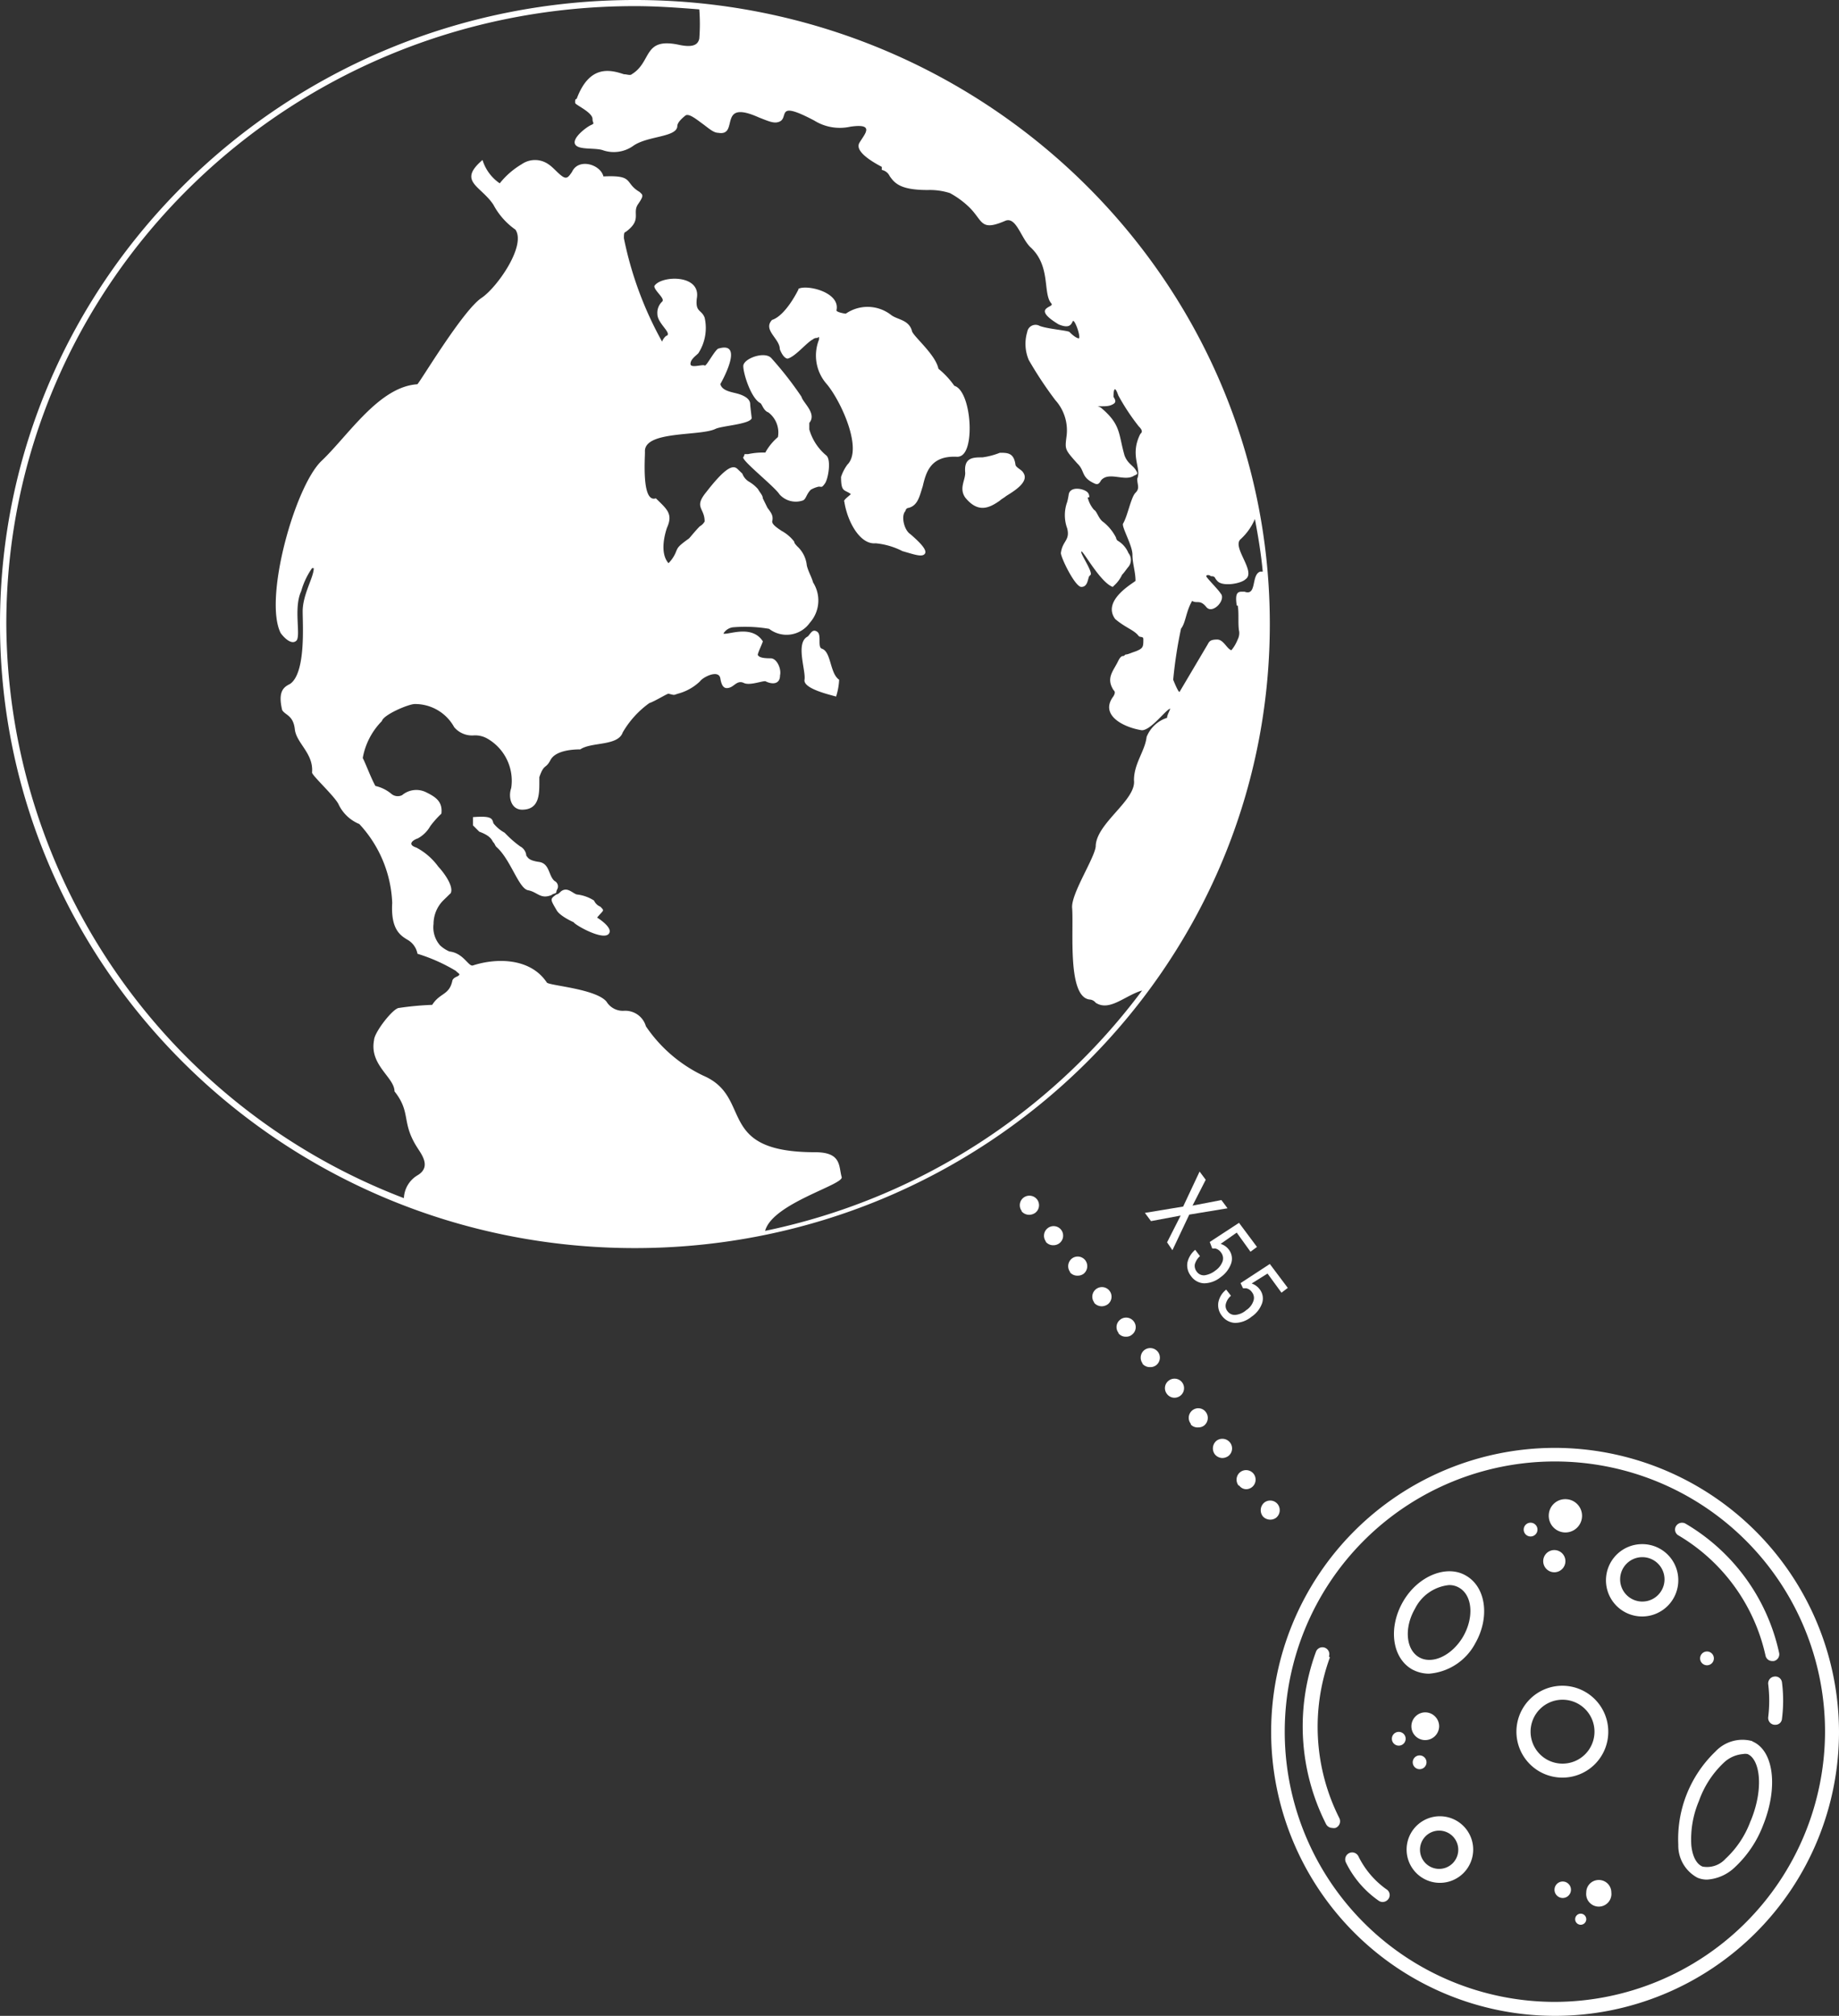 <svg xmlns="http://www.w3.org/2000/svg" width="96.12" height="105.34" viewBox="0 0 96.12 105.34"><rect x="0" y="0" width="96.12" height="105.34" fill="#333333" stroke="none"/><defs><style>.cls-1{fill:#fff;}</style></defs><title>earthMoon</title><g id="Layer_2" data-name="Layer 2"><g id="Layer_1-2" data-name="Layer 1"><path class="cls-1" d="M33.18,65.22C14.87,65.22,0,50.61,0,32.61S14.87,0,33.18,0,66.37,14.61,66.37,32.61,51.5,65.22,33.18,65.22m24-38.58c.16.08.24.48.49.64a2.47,2.47,0,0,1,.66.81.28.28,0,0,0,.08.16,1.33,1.33,0,0,1,.57.65h0a.57.57,0,0,1,0,.72c-.08.09-.24.33-.33.41a1.75,1.75,0,0,1-.41.56l-.08.08c-.66-.24-1.56-1.93-1.64-1.85s.57,1,.49,1.21l-.08.08c-.08.16-.08.56-.41.56s-1.07-1.53-1.07-1.77c.08-.65.49-.65.33-1.29a2,2,0,0,1,0-1.38,3.46,3.46,0,0,0,.08-.4c.08-.4.66-.32.91-.16a.32.32,0,0,1,.16.32h-.08a1.54,1.54,0,0,0,.33.65M24.72,42.7c1-.08,1,.08,1.07.32a1.88,1.88,0,0,0,.58.49l.08.08a5.42,5.42,0,0,0,.74.64.6.6,0,0,1,.32.49c.09.08.09.24.66.32s.49.73.82,1a.31.31,0,0,1,.17.32c0,.08-.08.16-.08.25s-.17.08-.25.16c-.58.24-.74-.16-1.23-.25s-.91-1.61-1.65-2.26c-.08-.08-.08-.16-.16-.24s-.08-.32-.74-.56l-.33-.33Zm4.6,3.88c.33-.25.58.08.82.16a2.08,2.08,0,0,1,.91.32.61.61,0,0,0,.33.32c.24.24.16.16-.17.57,0,0,.66.4.66.72-.08.65-1.81-.32-1.89-.48,0,0-.74-.32-.9-.65-.33-.56-.33-.56,0-.8.08,0,.16-.08.24-.16m12.9-13.32c.16-.16.24-.41.49-.25s0,.81.25.89c.49.16.41,1.29.9,1.62a3.4,3.4,0,0,1-.16.88c-.25-.08-1.73-.4-1.65-.88s-.49-1.94.17-2.26m.08-11.14v.32a2.75,2.75,0,0,0,.9,1.37c.25.24.09,1.21-.08,1.45s-.16.17-.33.17a1.5,1.5,0,0,0-.41.16c-.24.24-.24.48-.41.56a1.14,1.14,0,0,1-1.23-.32c-.25-.4-2-1.78-1.89-1.94s0-.08.08-.16h.17a3.74,3.74,0,0,1,.9-.08,2.9,2.9,0,0,1,.66-.81,1.32,1.32,0,0,0-.5-1.29c-.24-.08-.32-.4-.41-.48-.49-.24-.9-1.54-.9-1.94s1.15-.81,1.48-.4a18.37,18.37,0,0,1,1.56,2c.08.32.82.88.41,1.37m-.58-7c.42-.25,2.22.16,2,1.12,0,.09.41.17.49.17a2,2,0,0,1,2.38.08c.33.24.9.24,1.07.8,0,.25,1.23,1.22,1.39,2a4.39,4.39,0,0,1,.83.89c.82.24,1.06,2.91.49,3.55a.44.44,0,0,1-.33.16c-1.4-.08-1.64.81-1.81,1.54-.16.48-.24,1-.74,1.13a.17.17,0,0,0-.16.16c-.25.24-.08,1,.25,1.21.65.56.9.89.74,1.05s-.58,0-1.15-.16a3.86,3.86,0,0,0-1.4-.41c-.82.08-1.48-1.13-1.64-2.18-.09-.08.41-.4.33-.4-.33-.24-.5-.08-.5-.89a2.32,2.32,0,0,1,.33-.64c.82-.81-.33-3.31-1.07-4.2a2.25,2.25,0,0,1-.41-2.34c0-.16,0-.16-.08-.08a.32.32,0,0,0-.25.08c-.32.16-.9.89-1.31,1-.08,0-.25-.08-.41-.49,0-.56-.9-1-.41-1.53.74-.24,1.39-1.61,1.39-1.61m10.52,8.55c.41,0,.74,0,.82.65.08.16.33.24.41.4.33.49-.57,1-.9,1.21-.09.08-.25.16-.33.24-.58.41-1.15.65-1.81-.16-.33-.48,0-.89,0-1.29-.08-.81.41-.81.9-.81a3.83,3.83,0,0,0,.91-.24m7.47,28.09h0c-.9.24-1.72,1.13-2.46.65a.44.44,0,0,0-.33-.17c-1.15-.16-.82-3.55-.9-4.76-.09-.72,1.15-2.58,1.23-3.23,0-1.21,2.13-2.42,2-3.47,0-.88.58-1.53.66-2.26a1.72,1.72,0,0,1,1.07-1c0-.16.16-.4.16-.48-.25.08-1,1.13-1.48,1.13-1-.16-2.22-.81-1.48-1.78.09-.16.09-.24,0-.32-.41-.64,0-1,.25-1.53.08-.16.16-.25.25-.25s.08-.08.16-.08.25-.08.49-.16c.41-.16.41-.24.41-.64,0-.16-.16-.08-.24-.16-.25-.33-.66-.41-1.23-.89-.74-1,1.06-1.94,1.06-2,0-.48-.16-.89-.16-1.37s-.58-1.46-.49-1.62c.24-.4.41-1.37.65-1.61s.09-.41.09-.73c.24-.56-.41-1.21.16-2.34.08-.08.16-.16-.08-.4a11.36,11.36,0,0,1-1.07-1.62c-.25-.72-.25,0-.25.08.17.25.09.33-.08.41s-.33.08-.57.08c-.41,0-.25-.08,0,.08,1.06.89.9,1.37,1.23,2.5.16.41.41.49.57.73s.09.24-.08.32c-.49.32-1.31-.24-1.72.24-.09.17-.17.24-.33.17-.74-.33-.49-.65-.91-1.05-.65-.73-.65-.73-.57-1.38a2.36,2.36,0,0,0-.58-1.93,20.09,20.09,0,0,1-1.39-2.1,2.16,2.16,0,0,1-.08-1.46.44.44,0,0,1,.65-.32c.41.16,1.48.24,1.56.32.25.25.41.33.5.33.08-.16-.25-1.05-.33-.89s-.17.4-.74.16c-.66-.4-.82-.65-.66-.81s.41-.16.25-.32c-.41-.56,0-1.94-1.07-2.91-.49-.48-.74-1.61-1.31-1.37-1.32.57-1.15,0-1.89-.72a4.63,4.63,0,0,0-1-.73,3.43,3.43,0,0,0-1.15-.16c-1.39,0-1.72-.32-2-.73a.58.58,0,0,0-.41-.32V8.72c-1.23-.65-1.32-1.05-1.15-1.29.24-.41.82-1-.49-.81a2.53,2.53,0,0,1-1.89-.32c-2.14-1.13-1.24-.08-1.89.08-.25.08-.58-.08-1-.24-2.22-1-1,1-2.13.8-.25,0-.5-.24-.83-.48s-.73-.57-.9-.41c-.41.33-.41.49-.41.57-.08.56-1.56.48-2.3,1a1.75,1.75,0,0,1-1.56.24c-.41-.16-1.31,0-1.48-.32s.58-.89.82-1,.09-.08.09-.32-.41-.49-.66-.65-.25-.16-.25-.24,0-.16.08-.16c.66-1.78,1.73-1.54,2.47-1.29.16,0,.33.08.41,0,1.07-.65.57-1.94,2.46-1.54.74.16,1,0,1.07-.32a9.77,9.77,0,0,0,0-1.53C35.4.4,34.33.32,33.18.32,15,.32.33,14.77.33,32.61a32.29,32.29,0,0,0,20.78,30,1.46,1.46,0,0,1,.74-1.21c.65-.41.24-1,0-1.37-.91-1.38-.33-1.86-1.23-3,0-.73-1.32-1.37-1.07-2.67,0-.4,1-1.69,1.31-1.69a15.43,15.43,0,0,1,1.73-.16c.41-.65.9-.49,1.06-1.29.09-.17.25-.17.33-.25s0-.08-.16-.24a9,9,0,0,0-2-.89,1.06,1.06,0,0,0-.5-.72c-.41-.24-.9-.57-.82-1.94a6.42,6.42,0,0,0-1.72-4.12,2.07,2.07,0,0,1-1.07-1c-.16-.4-1.4-1.53-1.4-1.69.09-1-.82-1.53-.9-2.26s-.49-.73-.66-1c-.24-1,.09-1.21.41-1.37.83-.57.66-3.07.66-3.79,0-.89.58-1.78.58-2.26h-.09a4,4,0,0,0-.57,1.21c-.41.88,0,2.34-.25,2.58s-.65-.16-.82-.4c-.9-1.78.74-7.67,2.14-9s3-3.87,5-4c.08,0,2.38-3.88,3.37-4.52C26,15,27.51,12.83,26.94,12a3.72,3.72,0,0,1-1.15-1.3c-.66-1-1.89-1.21-.57-2.34a2.29,2.29,0,0,0,.9,1.22,4.19,4.19,0,0,1,1.15-1,1.22,1.22,0,0,1,1.39,0c.25.16.5.48.74.64s.33,0,.5-.24c.33-.73,1.48-.4,1.64.24,1.64-.08,1.07.33,1.89.81.16.16.25.16-.08.64s.24.81-.66,1.46c-.08,0-.08.16-.08.32a18.74,18.74,0,0,0,2,5.41c0-.08.17-.32.25-.32.24-.16-.5-.65-.5-1.13a.8.8,0,0,1,.25-.65c.17-.16-.41-.56-.41-.81.33-.56,2.46-.64,2.22.65-.08.73.24.56.41,1a2.43,2.43,0,0,1-.33,1.86c-.16.16-.41.32-.41.56s.66,0,.74.08.57-.89.74-.89c1.39-.4.08,1.86.08,1.86.08.32.49.4.82.48s.74.25.74.57c0,.08.08.73.08.73-.08.32-1.56.4-1.89.56-.82.4-3.77.08-3.69,1.21,0,.4-.17,2.67.57,2.42.58.57.91.81.58,1.54-.08.24-.41,1.29.08,1.85a1.76,1.76,0,0,0,.41-.64c.08-.17.08-.24.66-.65.08-.08.33-.4.57-.64a.64.64,0,0,0,.25-.25c0-.72-.58-.72.08-1.53,1-1.29,1.4-1.45,1.64-1.21l.25.24a.83.83,0,0,0,.33.41,1.92,1.92,0,0,1,.49.4c.08.16.25.32.25.48l.24.49c.17.24.33.4.25.72,0,.16.25.33.49.49a2.12,2.12,0,0,1,.66.56c0,.08.08.16.16.25a1.56,1.56,0,0,1,.5,1c.08.33.24.57.33.89a1.75,1.75,0,0,1-.17,2.1,1.49,1.49,0,0,1-2.13.32,7.49,7.49,0,0,0-1.89-.08.68.68,0,0,0-.5.33c.25.08,1.48-.49,2.06.4,0,.08-.33.73-.25.73.08.16.49.16.66.16.33,0,.57.56.49.89,0,.48-.41.48-.74.32-.08-.08-.82.24-1.15.08s-.49.16-.74.24-.41,0-.49-.48-.9-.08-1.07.16a2.63,2.63,0,0,1-1.15.64c-.24.08-.16.08-.49,0-.08,0-.74.41-1,.49a4.94,4.94,0,0,0-1.39,1.53c-.25.73-1.64.49-2.22.89-.49,0-1.31.08-1.56.56s-.33.17-.58.89v.25c0,.64,0,1.45-.9,1.45-.57,0-.74-.65-.57-1.13a2.54,2.54,0,0,0-1.24-2.58,1.28,1.28,0,0,0-.73-.17A1.22,1.22,0,0,1,23.74,38a2.33,2.33,0,0,0-2.06-1.21c-.33,0-1.64.56-1.72.89a3.66,3.66,0,0,0-1,1.93c.17.33.41,1,.66,1.46a2,2,0,0,1,.82.4.52.52,0,0,0,.58.08,1.15,1.15,0,0,1,1.23-.16c.49.24.9.48.82,1.13a4.81,4.81,0,0,0-.58.65,1.66,1.66,0,0,1-.65.64c-.25.08-.58.32-.08.48a3.35,3.35,0,0,1,1.15,1c.24.25.82,1,.65,1.38l-.41.4a1.75,1.75,0,0,0-.49,1.21A1.43,1.43,0,0,0,23,49.4a1.71,1.71,0,0,0,.49.32c.74.08,1,.81,1.23.73,1.23-.4,3-.4,3.86.89.08.16,2.55.32,3.12,1a1,1,0,0,0,.91.48,1.12,1.12,0,0,1,1.15.81,7.54,7.54,0,0,0,3,2.58c2.63,1.13.58,4,5.84,4,1.39,0,1.23.72,1.39,1.29.17.4-3.61,1.37-4,2.82A32.9,32.9,0,0,0,59.71,51.74m4.93-20.1c-.08-.56,0-.72.25-.72h.16c.66.24.33-.89.82-1.05H66c-.08-.89-.24-1.86-.41-2.75a3,3,0,0,1-.74,1.05c-.49.41.83,1.7.25,2.1-.25.24-1.23.4-1.48.08-.16-.16-.08-.24-.33-.24-.08-.08-.24-.08-.24,0s.65.72.74.89c.33.32-.41,1.13-.74.72s-.5-.16-.74-.32c-.33.57-.33,1.13-.58,1.45a23,23,0,0,0-.41,2.67s.25.64.33.64l1.48-2.5c.08-.16.16-.24.49-.24s.5.48.74.56a2.05,2.05,0,0,0,.33-.56.74.74,0,0,0,.08-.41c-.08-.4,0-1-.08-1.37"/><path class="cls-1" d="M66,79.23a.52.52,0,0,1,.08-.71h0a.5.5,0,0,1,.7.08h0a.51.51,0,0,1-.08.71h0a.5.5,0,0,1-.31.1h0A.51.51,0,0,1,66,79.23Zm-1.26-1.6a.5.5,0,0,1,.08-.7h0a.5.5,0,0,1,.7.08h0a.5.5,0,0,1-.08.7h0a.51.51,0,0,1-.31.11h0A.47.47,0,0,1,64.77,77.63ZM63.5,76a.52.52,0,0,1,.08-.71h0a.51.51,0,0,1,.71.09h0a.5.5,0,0,1-.08.7h0a.56.56,0,0,1-.32.11h0A.52.52,0,0,1,63.5,76Zm-1.26-1.6a.5.5,0,0,1,.08-.7h0a.49.49,0,0,1,.7.08h0a.51.51,0,0,1-.08.71h0a.5.5,0,0,1-.31.1h0A.48.48,0,0,1,62.24,74.44ZM61,72.85a.49.49,0,0,1,.08-.7h0a.5.5,0,0,1,.7.08h0a.5.5,0,0,1-.08.7h0a.51.51,0,0,1-.31.11h0A.49.49,0,0,1,61,72.85Zm-1.27-1.59a.51.51,0,0,1,.08-.71h0a.51.51,0,0,1,.71.09h0a.5.5,0,0,1-.09.7h0a.5.5,0,0,1-.31.1h0A.51.51,0,0,1,59.71,71.26Zm-1.26-1.6a.49.49,0,0,1,.08-.7h0a.5.5,0,0,1,.7.08h0a.49.49,0,0,1-.08.7h0a.45.45,0,0,1-.31.11h0A.48.48,0,0,1,58.45,69.66Zm-1.27-1.59a.5.5,0,0,1,.08-.7h0a.5.5,0,0,1,.71.08h0a.5.5,0,0,1-.08.7h0a.56.56,0,0,1-.31.11h0A.53.53,0,0,1,57.18,68.07Zm-1.26-1.59a.51.51,0,0,1,.08-.71h0a.5.5,0,0,1,.7.08h0a.51.51,0,0,1-.08.71h0a.5.5,0,0,1-.31.1h0A.5.5,0,0,1,55.92,66.48Zm-1.27-1.6a.5.5,0,0,1,.09-.7h0a.5.5,0,0,1,.7.08h0a.5.5,0,0,1-.08.7h0a.51.51,0,0,1-.31.11h0A.5.5,0,0,1,54.65,64.88Zm-1.26-1.59a.5.5,0,0,1,.08-.7h0a.51.51,0,0,1,.71.08h0a.5.5,0,0,1-.08.7h0a.56.56,0,0,1-.32.11h0A.52.52,0,0,1,53.39,63.29Z"/><path class="cls-1" d="M62.33,63l1.51-.29.32.43-2,.33-.88,1.86L61,64.92l.71-1.4-1.55.29-.32-.43,2-.33.86-1.83.32.43Z"/><path class="cls-1" d="M63.23,64.9l1.53-1,.94,1.26-.34.25-.72-1L63.8,65a.84.84,0,0,1,.42.29.77.77,0,0,1,.13.73,1.49,1.49,0,0,1-.55.72,1.4,1.4,0,0,1-.86.32.87.87,0,0,1-.69-.38.9.9,0,0,1-.19-.69,1.21,1.21,0,0,1,.41-.68l.25.33a.9.9,0,0,0-.27.43.49.49,0,0,0,.1.38.45.45,0,0,0,.42.19,1.19,1.19,0,0,0,.56-.25,1,1,0,0,0,.37-.47.5.5,0,0,0-.08-.47.52.52,0,0,0-.3-.21l-.16,0Z"/><path class="cls-1" d="M64.84,67.05l1.53-1,.94,1.25-.33.25-.73-1-.83.52a.88.88,0,0,1,.41.29.78.78,0,0,1,.14.73,1.43,1.43,0,0,1-.56.72,1.38,1.38,0,0,1-.86.32.91.91,0,0,1-.69-.38.89.89,0,0,1-.18-.69,1.11,1.11,0,0,1,.41-.67l.25.32a.83.83,0,0,0-.27.43.44.44,0,0,0,.09.38.46.46,0,0,0,.42.19,1,1,0,0,0,.56-.25.91.91,0,0,0,.37-.47.47.47,0,0,0-.07-.46.49.49,0,0,0-.3-.21l-.17,0Z"/><path class="cls-1" d="M81.24,104.61A14.12,14.12,0,1,1,95.39,90.5a14.15,14.15,0,0,1-14.15,14.11m0-28.95A14.84,14.84,0,1,0,96.12,90.5,14.87,14.87,0,0,0,81.24,75.66"/><path class="cls-1" d="M76.48,85.51c-.58,1-1.62,1.49-2.31,1.09s-.79-1.54-.21-2.54a2.24,2.24,0,0,1,1.77-1.23,1,1,0,0,1,.54.14c.69.4.78,1.54.21,2.54m.15-3.17c-1-.6-2.52,0-3.3,1.36s-.57,2.93.47,3.53a1.87,1.87,0,0,0,.89.23,3,3,0,0,0,2.42-1.59c.77-1.35.56-2.93-.48-3.53"/><path class="cls-1" d="M91.49,95.18a5.05,5.05,0,0,1-1.3,1.95,1.3,1.3,0,0,1-1.2.41c-.32-.13-.53-.53-.59-1.12a5.13,5.13,0,0,1,.4-2.31,5.05,5.05,0,0,1,1.3-2,1.65,1.65,0,0,1,1-.45.61.61,0,0,1,.24,0c.63.26.87,1.73.19,3.43m.08-4.1a1.93,1.93,0,0,0-1.95.54,6.33,6.33,0,0,0-1.94,4.87,1.9,1.9,0,0,0,1,1.72,1.25,1.25,0,0,0,.51.1,2.31,2.31,0,0,0,1.43-.63,5.84,5.84,0,0,0,1.5-2.23c.8-2,.54-3.92-.59-4.37"/><path class="cls-1" d="M75.22,97.66a1,1,0,1,1,1-1,1,1,0,0,1-1,1m0-2.75A1.74,1.74,0,1,0,77,96.65a1.74,1.74,0,0,0-1.74-1.74"/><path class="cls-1" d="M80,90.5a1.67,1.67,0,1,1,1.67,1.66A1.67,1.67,0,0,1,80,90.5m4.06,0a2.4,2.4,0,1,0-2.39,2.39,2.39,2.39,0,0,0,2.39-2.39"/><path class="cls-1" d="M85.81,83.69A1.16,1.16,0,1,1,87,82.53a1.16,1.16,0,0,1-1.17,1.16m0-3a1.89,1.89,0,1,0,1.89,1.88,1.88,1.88,0,0,0-1.89-1.88"/><path class="cls-1" d="M69.46,86.56a.36.36,0,0,0-.68-.24,11.3,11.3,0,0,0,.53,9,.37.37,0,0,0,.32.2.41.41,0,0,0,.17,0A.37.37,0,0,0,70,95a10.6,10.6,0,0,1-.49-8.39"/><path class="cls-1" d="M71,97a.36.36,0,1,0-.65.33,5.22,5.22,0,0,0,1.72,2,.36.36,0,0,0,.2.06.38.38,0,0,0,.3-.16.35.35,0,0,0-.1-.5A4.58,4.58,0,0,1,71,97"/><path class="cls-1" d="M87.74,80.24a9.73,9.73,0,0,1,4.54,6.28.36.36,0,0,0,.36.28h.07a.36.36,0,0,0,.28-.43,10.39,10.39,0,0,0-4.89-6.75.37.37,0,0,0-.5.13.35.35,0,0,0,.14.49"/><path class="cls-1" d="M93.14,87.92a.35.35,0,0,0-.4-.31.36.36,0,0,0-.32.4,7.07,7.07,0,0,1,0,1.72.36.36,0,0,0,.32.4h.05a.34.34,0,0,0,.35-.32,7.47,7.47,0,0,0,0-1.89"/><path class="cls-1" d="M82.62,100a.29.29,0,1,1-.29.29.29.29,0,0,1,.29-.29"/><path class="cls-1" d="M83.56,98.24a.65.65,0,0,1,.66.65.66.66,0,1,1-1.31,0,.65.65,0,0,1,.65-.65"/><path class="cls-1" d="M81.68,98.32a.43.43,0,0,1,0,.86.43.43,0,1,1,0-.86"/><path class="cls-1" d="M73.11,90.5a.36.36,0,1,1,0,.72.36.36,0,0,1,0-.72"/><path class="cls-1" d="M74.49,89.48a.73.73,0,0,1,.73.73.73.73,0,0,1-.73.72.72.72,0,0,1-.72-.72.73.73,0,0,1,.72-.73"/><path class="cls-1" d="M74.2,91.73a.36.36,0,1,1,0,.72.36.36,0,0,1,0-.72"/><path class="cls-1" d="M80,79.57a.36.36,0,1,1-.36.36.36.36,0,0,1,.36-.36"/><path class="cls-1" d="M81.82,78.34a.87.87,0,1,1-.87.86.86.86,0,0,1,.87-.86"/><path class="cls-1" d="M81.24,81a.58.58,0,1,1-.58.58.58.58,0,0,1,.58-.58"/><path class="cls-1" d="M89.22,86.3a.36.36,0,1,1,0,.72.36.36,0,0,1,0-.72"/></g></g></svg>